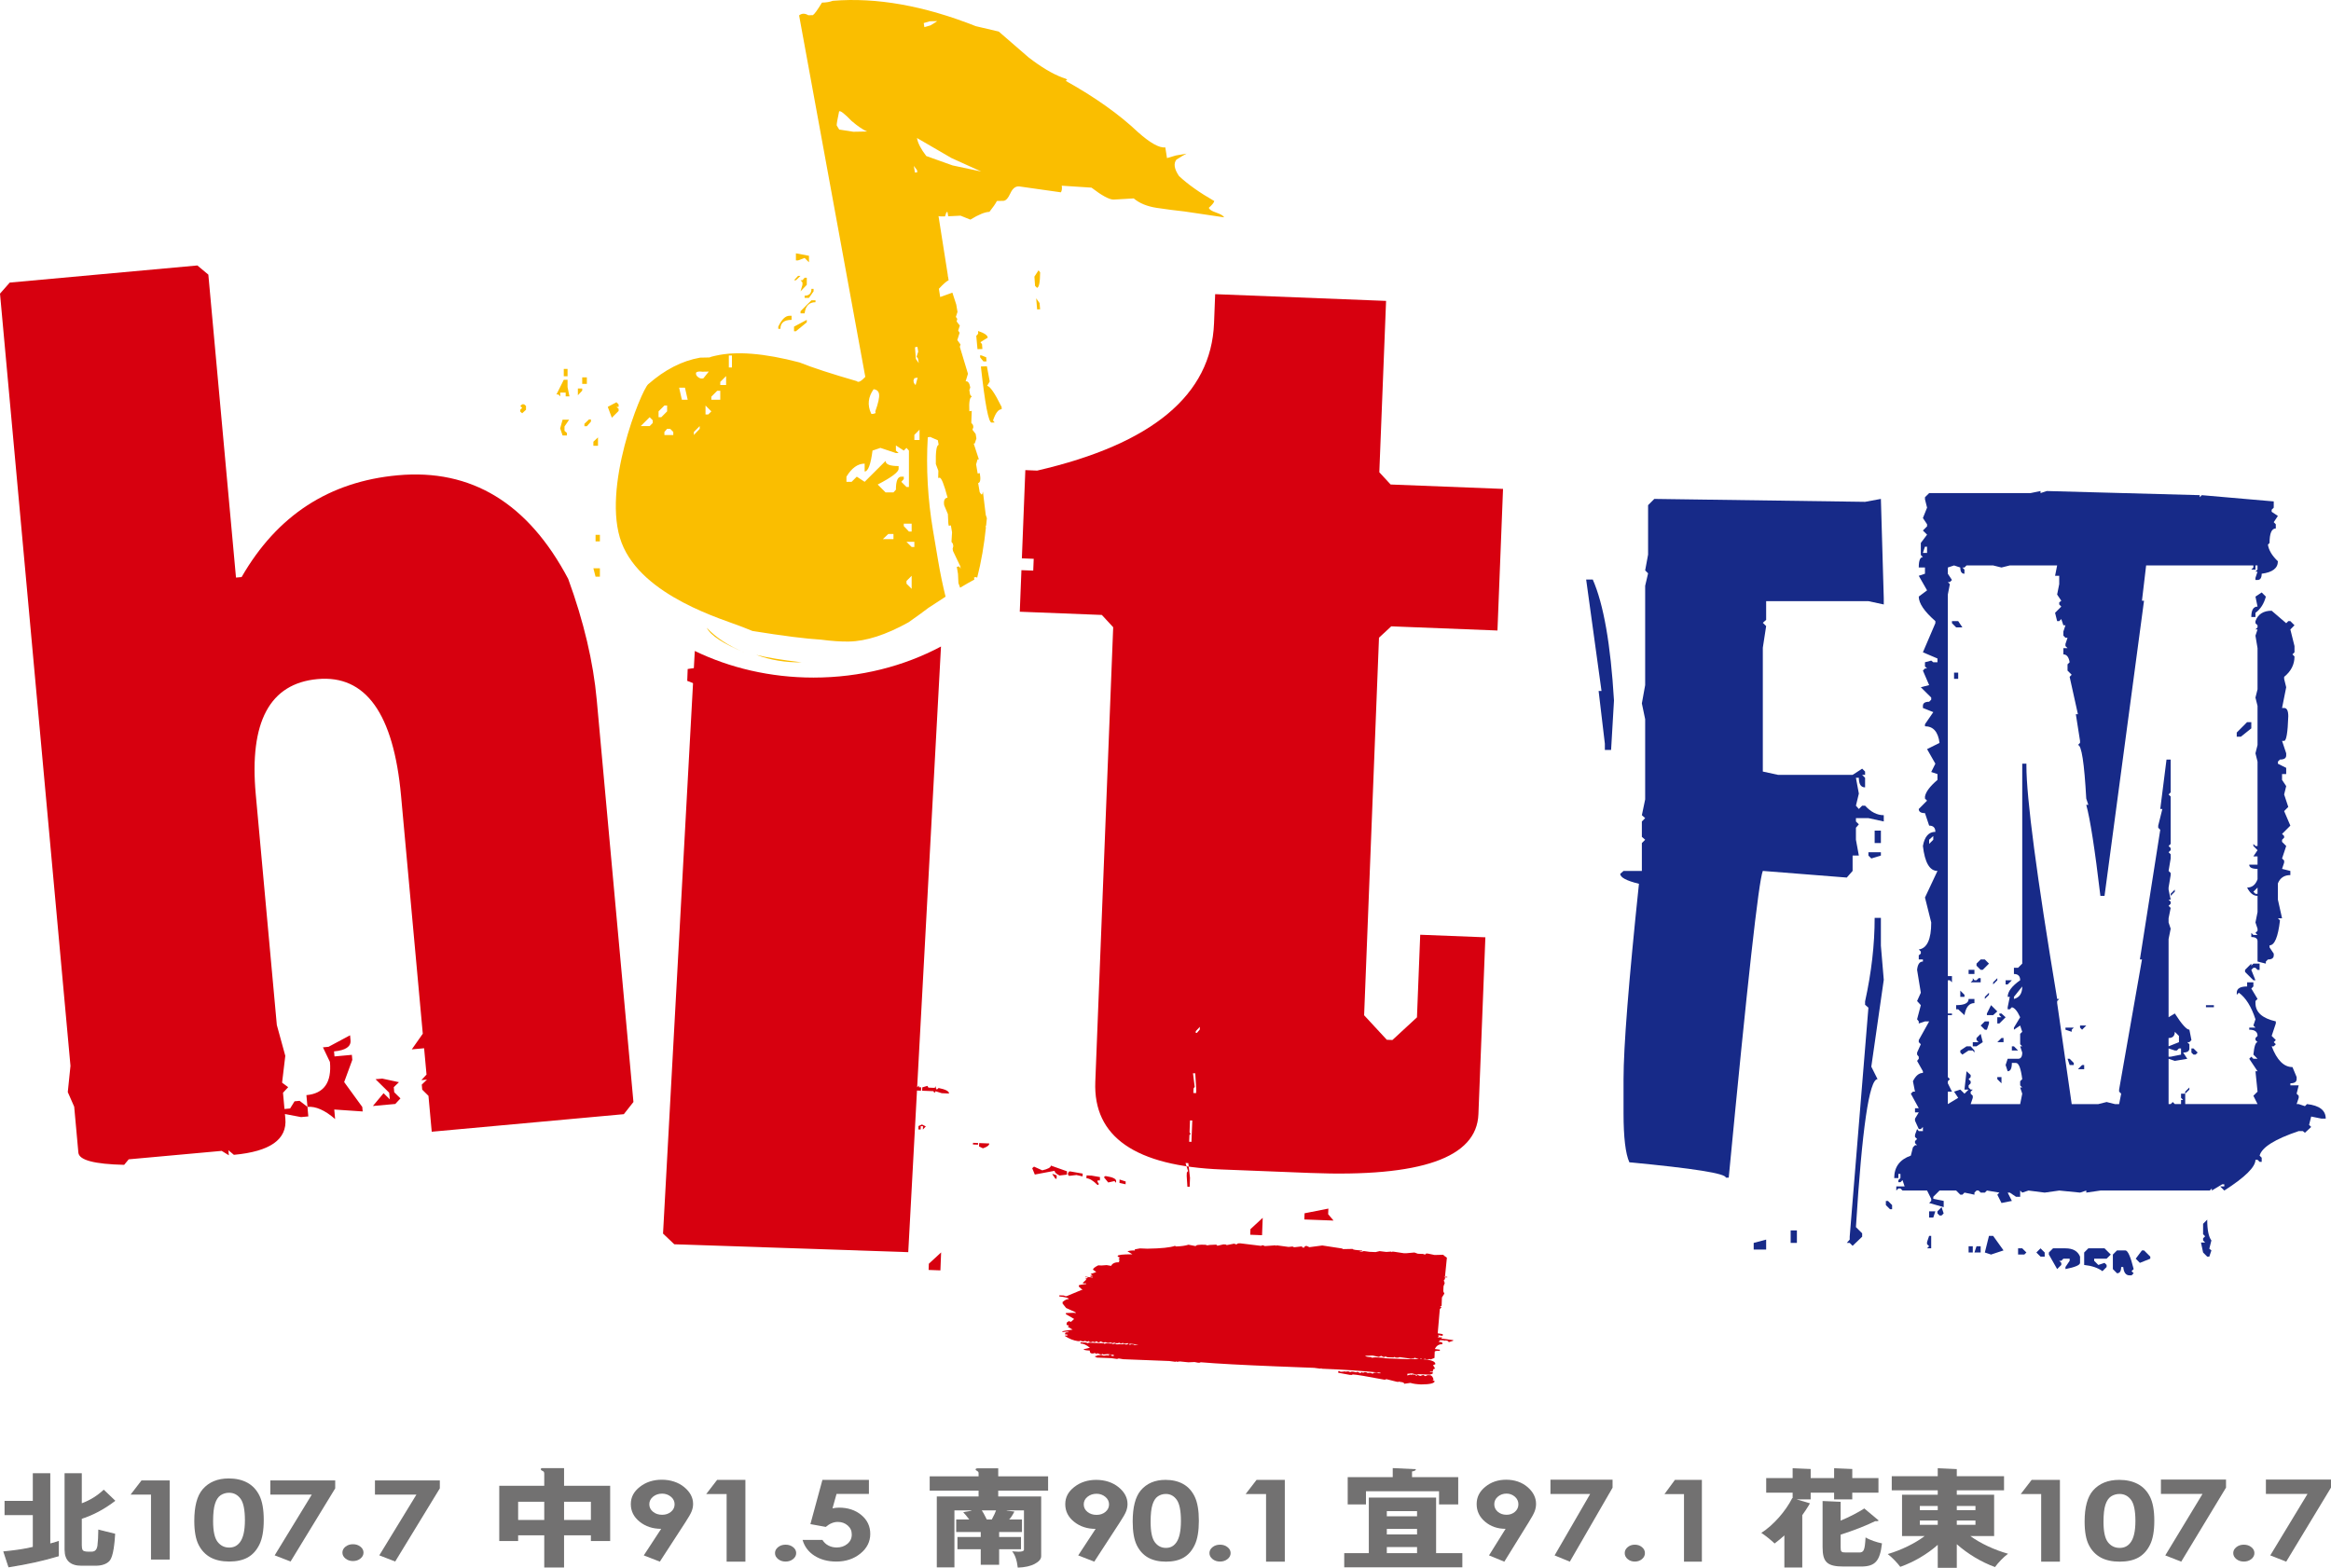 <?xml version="1.0" encoding="UTF-8"?><svg id="_圖層_1" xmlns="http://www.w3.org/2000/svg" viewBox="0 0 5102.36 3432.41"><defs><style>.cls-1{fill:#fabe00;}.cls-2{fill:#172a88;}.cls-3{fill:none;}.cls-4{fill:#d7000f;}.cls-5{fill:#727171;}</style></defs><g><g><path class="cls-2" d="M3471.96,1268.82h14.5c23.71,53.99,39.13,142.26,46.42,264.77l-6.33,108.28h-13.65v-13.6l-13.68-115.59h6.34l-33.59-243.87Zm149.16-176.54l461.4,6.39,34.6-6.39,6.3,217.47v13.61l-33.61-7.22h-223.85v40.95l-7.29,6.41,7.29,7.22-7.29,47.32v271.15l33.64,7.3h162.89l20.92-13.63,6.39,6.34v7.3h-6.39l6.39,6.38v20.94c-9.09,0-13.64-7.01-13.64-20.94h-6.39l6.39,34.58-6.39,26.42,6.39,7.26,7.25-7.26h6.39c12.77,13.98,26.32,20.85,40.9,20.85v13.72l-33.61-7.3h-27.32v7.3l6.39,6.33-6.39,7.35v26.33l6.39,34.63h-13.67v33.64l-12.76,14.53-183.78-14.53c-9.09,21.83-33.9,245.71-74.61,671.51h-6.35c0-9.08-70.46-20.3-211.17-33.59-8.45-18.82-12.74-54.68-12.74-107.39v-74.64c0-70.98,11.26-213.49,33.73-427.72-27.33-6.67-40.95-13.89-40.95-21.84l7.22-6.32h40.11v-61l7.22-7.27-7.22-6.37v-33.64l7.22-7.3-7.22-6.42,7.22-34.54v-175.61l-7.22-34.62,7.22-40.02v-217.47l6.39-27.25-6.39-6.4,6.39-34.62v-108.25l13.62-13.68Zm244.84,1621.6v21.8h-27.27v-14.53l27.27-7.27Zm53.65-20.05h13.67v27.32h-13.67v-27.32Zm183.87-684.3h13.64v60.97l6.3,74.63-27.27,190.14,13.66,27.34c-18.18,0-33.9,107.99-47.32,323.91l13.64,13.68v7.31l-20.92,20.01-6.36-6.37h-6.4l6.4-7.27v-6.37l40.96-501.42-7.29-6.33v-7.3c13.97-63.68,20.96-124.64,20.96-182.93m-13.67-143.74h27.31v7.3l-20.97,6.37-6.34-6.37v-7.3Zm13.67-47.32h13.64v27.27h-13.64v-27.27Z"/><path class="cls-2" d="M4128.01,2629.22h4.6l9.03,9.08v9.13h-4.55l-9.09-9.13v-9.08Zm338.53-1554.21v4.54l13.62-4.54,334.87,9.07v4.54l4.52-4.54,157.48,13.68v13.66l-4.57,4.52v4.57l13.64,9.05-9.07,13.68,4.5,4.59v9.13c-9.07,0-13.66,10.53-13.66,31.77l-3.59,3.65c1.78,12.15,9.09,24.3,21.81,36.42,0,15.21-11.8,24.25-35.48,27.27,0,9.13-3.03,13.66-9.09,13.66h-4.57v-4.52l4.57-13.68h-4.57l4.57-4.52v-9.11h-4.57v9.11h-9.07l4.52-4.57v-4.54h-234.71l-9.14,77.31h4.52l-86.45,646.11h-9.05c-12.15-102.46-22.49-168.98-30.96-199.31h4.57l-4.57-13.64c-4.28-78.29-10.35-117.42-18.21-117.42l4.6-4.5v-4.5l-9.17-58.28h4.56l-18.15-81.9,4.47-4.54-9.07-9.09v-13.72l4.6-4.54c-1.87-11.43-6.43-17.25-13.7-17.25v-13.64h9.1l-4.56-4.54v-4.59l4.56-13.63h-4.56l-4.53-4.54v-9.09l4.53-13.68h-4.53l-4.58-13.59-4.53,4.5h-4.57l-4.52-18.18,13.61-13.68-4.53-4.59v-4.5l4.53-3.65-9.09-13.61,4.57-22.75v-18.2h-9.08l4.52-22.75h-103.7l-18.17,4.54-18.25-4.54h-58.24l-4.53,4.54h-4.57l4.57,4.57v9.07c-6.11,0-9.11-4.55-9.11-13.64l-13.66-4.54-13.62,4.54v13.64l9.03,13.66-4.57,4.57h-4.46l4.46,4.54-4.46,22.75v835.34h9.03v13.67l-4.57-4.55h-4.46v72.77h9.03v3.66h-9.03v135.59l4.46,4.54-4.46,4.55v4.55l9.03,18.22h-9.03v27.28l22.67-13.69-9.05-13.6,13.66-4.54,9.11,9.04,9.07-9.04h-9.07l4.53-40.11,9.07,8.24v4.55l-4.53,4.54,4.53,4.55v4.55l-4.53,4.5v4.63l4.53,4.55h4.6l-4.6,4.54v4.5l4.6,4.55v4.55l-4.6,13.69h108.32l4.55-22.78-4.55-13.59h4.55l-4.55-4.63v-9.05l4.55-4.55c-3.04-23.66-7.56-35.5-13.7-35.5h-9.01c0,12.14-3.07,18.17-9.19,18.17l-4.5-13.63,4.5-13.64h22.79c6.07,0,9.11-4.55,9.11-13.63l-4.55-13.67h4.55l-4.55-4.55v-22.73l4.55-4.54-4.55-13.68-13.66,9.14v-4.55l13.66-22.72c-6.05-13.38-12.15-20.73-18.16-21.88l-4.57,4.5h-4.62v-4.5l4.62-22.77h-4.62c0-11.47,9.19-23.66,27.35-36.37,0-9.13-4.57-13.67-13.66-13.67v-13.65h9.09l9.11-9.09v-437.7h9.11v4.5c0,70.47,22.39,240.61,67.31,510.56h4.57l-4.57,4.55v4.54l31.84,221.12h58.24l18.2-4.55,18.18,4.55h9.15l4.53-22.78-4.53-4.5v-4.54l50.05-284.83h-4.56l44.58-283.93-4.48-4.5v-4.58l9.03-36.4h-4.55l13.67-108.29h9.12v71.88l-4.58,4.58,4.58,4.5v103.77l-4.58,4.51,4.58,4.58v4.55l-4.58,4.55,4.58,4.49v9.18l-4.58,27.27,4.58,4.5v4.59l-4.58,27.27v4.6l4.58,21.79h-4.58l4.58,4.62v4.46l-4.58,4.6,4.58,4.58-4.58,22.64v9.18l4.58,13.67-4.58,22.73v171.1l13.66-8.24c15.18,23.66,25.79,35.51,31.88,35.51l4.48,22.72-4.48,4.59h-4.57l4.57,4.51v9.17c0,5.99-4.57,9.05-13.68,9.05l9.12,13.63-27.31,4.59-13.66-4.59v99.2h4.58l4.5-4.55,4.57,4.55h13.63v-9.1h4.57l-4.57-4.59v-9.1h9.13v22.78h158.32l-9.12-18.23,9.12-9.05-4.57-44.64h4.57l-18.18-27.27,4.55-4.55,4.52,4.55h9.12l-9.12-9.13c1.84-18.17,4.85-27.23,9.12-27.23l-4.57-4.59v-4.5l4.57-4.63c0-9.04-6.05-13.59-18.18-13.59v-4.55h13.62l-4.55-4.59,4.55-13.68c-9.07-27.86-21.22-47.32-36.42-58.15l-4.53,4.5v-4.5c0-9.13,7.6-13.68,22.7-13.68v-9.09h13.7v9.09l-4.52,4.55,13.64,22.77-4.57,4.55v4.54c0,20.02,14.88,33.35,44.56,40.06v4.55l-9.07,27.22,9.07,9.13-4.5,4.59,4.5,4.51-4.5,4.55h-4.57c11.5,30.32,26.71,45.49,45.51,45.49l9.11,21.88v4.54c0,6.03-4.63,9.1-13.7,9.1v4.5h18.22l-4.53,18.22,4.53,4.55v4.55l-4.53,13.69h4.53l13.64,4.54,4.52-4.54c27.35,3.05,41.01,13.67,41.01,31.85h-9.11l-22.73-4.59-4.61,18.22,4.61,4.59-13.69,12.7-4.55-3.65h-9.09c-52.18,17.63-80.71,35.51-85.55,53.7l4.56,4.62v9.01h-4.56l-4.52-4.5h-4.57c0,15.71-22.75,38.23-68.24,67.32l-9.1-9.09h9.1v-4.58h-4.57l-22.75,13.67v-4.58l-4.52,4.58h-239.29l-30.96,4.51v-4.51l-13.6,4.51-45.56-4.51-31.85,4.51-35.49-4.51-13.64,4.51-4.55-4.51v13.64h-9.15l-13.58-9.13h-4.62l9.19,18.22-22.74,4.54-9.13-18.17,4.52-4.59-27.28-4.51-4.54,4.51h-9.11l-4.57-4.51h-4.53l-4.57,4.51v4.59l-21.81-4.59-4.57,4.59h-4.54l-9.11-9.1h-36.4l-13.64,13.64v4.54l22.75,4.55v13.63l-31.82-9.1,4.52-4.54v-4.55l-9.09-18.18h-53.74l-4.54-4.58h-4.55l-4.52,4.58v-9.09h18.16l-4.55-13.67-4.54,4.5h-4.55v-4.5l4.55-4.55v-9.14h-4.55v9.14h-9.09c0-24.3,12.15-40.65,36.38-49.15l4.6-18.18,4.54-4.55h4.55l-4.55-4.58v-4.5l4.55-4.55-4.55-4.55v-4.58l4.55-12.7,3.67,4.51h9.07v-9.05l-4.57,4.54h-4.5l-8.22-18.21v-4.55l8.22-13.68h-8.22v-9.08h8.22l-17.36-31.87,4.6-4.5h4.54l-4.54-22.77c6.09-12.18,13.32-18.17,21.83-18.17v-3.7l-12.74-22.68,3.67-4.59v-4.55l-3.67-4.59v-4.5l8.17-18.22-4.5-4.51v-4.59l22.75-40.9h-9.15l-13.6,4.55v-4.55l-3.67-4.64,8.17-30.91-8.17-9.05,8.17-18.18-8.17-50.09c1.24-12.1,5.46-18.22,12.74-18.22v-4.5h-9.07v-9.1l4.5-3.65v-4.64l-4.5-4.46c18.18-2.5,27.27-22.22,27.27-59.16l-13.67-54.6,27.35-58.23c-17.04,0-27.72-18.22-31.89-54.63,3.65-20.61,12.73-30.93,27.27-30.93,0-9.05-4.52-13.64-13.59-13.64l-9.15-27.36c-9.1,0-13.6-3.01-13.6-9.04l18.18-18.23-4.58-4.54v-4.55c1.82-10.23,10.93-22.43,27.35-36.36v-12.78l-13.69-4.55,9.07-18.18-18.16-31.86,27.28-13.64c-3.07-24.21-13.64-36.4-31.86-36.4v-4.5l18.22-26.47-22.75-9.13v-4.51c0-6.03,4.53-9.09,13.68-9.09l4.52-4.59v-4.55l-22.77-22.68,18.25-4.59-13.68-31.81,4.53-4.59h4.58l-4.58-4.5v-9.18l13.67-3.61,4.55,3.61h9.14v-8.2l-31.89-13.6,27.27-63.72v-4.55c-24.26-21.19-36.34-39.1-36.34-53.67l18.18-13.66-18.18-31.84,13.6-4.57v-13.64h-13.6c0-15.18,2.99-22.75,9.07-22.75l-4.57-4.59v-26.38l13.68-18.18-9.11-9.04,9.11-9.13v-4.54l-9.11-13.68,9.11-22.72-4.58-18.2v-4.59l9.15-9.07h221.97l21.88-4.54Zm-253,121.91l-4.53,13.68h9.11v-13.68h-4.58Zm9.15,1508.8h4.52v27.27h-9.09l4.57-4.59-4.57-4.5v-4.63l4.57-13.55Zm0-867.26v9.13l9.07-9.13v-8.15l-9.07,8.15Zm0,813.53h13.59l-4.52,13.68h-9.07v-13.68Zm27.23-9.13l4.59,13.68-4.59,4.54h-4.52l-4.5-4.54v-4.55l9.02-9.13Zm22.75-1283.05h13.64l9.15,13.68h-13.65l-9.14-9.13v-4.55Zm4.59,112.83h9.05v13.63h-9.05v-13.63Zm31.84,714.37h12.74v9.09c-11.55,0-18.75,8.8-21.81,26.39l-13.72-12.79h-4.5v-9.08c18.22,0,27.29-4.51,27.29-13.6m-18.18-18.22l9.11,9.09v4.55h-9.11v-13.64Zm13.64,121.92h9.07l8.21,9.13v4.54l-3.61-4.54h-9.13l-13.64,9.04-4.54-4.5v-4.54l13.64-9.13Zm4.54-167.42h12.74v9.1h-12.74v-9.1Zm0,605.12h9.13v13.68h-9.13v-13.68Zm9.13-586.94l3.61,4.59h4.57l4.53-4.59h4.57v9.14h-21.87l4.6-4.55v-4.59Zm17.27,121.96l4.55,18.22-13.64,9.06h-8.18v-9.06h12.7l-4.53-4.59v-4.5l9.09-9.13Zm-9.09,464.98h9.09v13.68h-13.66l4.57-13.68Zm9.09-627.84h9.11l9.07,9.09-13.63,13.64h-4.55l-9.09-9.09v-4.55l9.09-9.09Zm9.11,135.59h9.07v4.55l-4.54,13.64h-4.54l-9.11-9.14,9.11-9.05Zm9.07-62.78v4.5l-9.07,9.13v-4.58l9.07-9.05Zm0,532.35h9.11l22.75,31.78-27.32,9.09-13.61-4.5,9.07-36.37Zm4.54-505.11l13.69,13.67-9.12,8.2h-13.65v-3.66l9.08-18.22Zm13.69-59.14v4.59l-9.12,9.13v-4.59l9.12-9.14Zm4.52,77.36h4.61l9.05,8.24-13.67,13.64h-4.52v-13.64h9.13l-4.61-4.59v-3.66Zm4.61,53.73h4.5v9.09h-13.64l9.13-9.09Zm-9.13,85.51h9.13v13.64l-9.13-9.1v-4.54Zm18.19-212.02h13.69l-9.19,9.13h-4.5v-9.13Zm13.69,144.65h4.51l9.09,9.13h-13.6v-9.13Zm4.51-108.28v4.58c12.11-3.05,18.2-12.15,18.2-27.32l-18.2,22.73Zm9.09,550.57h9.11l9.11,9.09-4.57,4.5h-13.65v-13.6Zm49.16,0l9.08,9.09v9.09h-9.08l-9.11-9.09,9.11-9.09Zm27.32,0h27.25c16.37,0,26.96,6.03,31.91,18.18v13.63c0,4.81-10.7,9.39-31.91,13.6v-4.55l9.17-13.6v-4.62h-13.7l-4.58,4.62h-4.53l4.53,4.55v4.55l-9.09,9.05-18.13-31.82v-4.5l9.08-9.09Zm27.25-483.2h18.2l-4.56,4.55v4.55l-13.63-4.55v-4.55Zm4.56,68.22h4.6l9.03,9.1v4.54h-9.03l-4.6-13.64Zm31.83,13.64h4.55v9.13h-13.63l9.09-9.13Zm-4.48-86.45h13.6l-9.12,9.14-4.48-4.55v-4.59Zm18.17,487.79h35.44l13.7,13.6-9.15,9.05h-27.25v4.62l9.05,9.1,13.65-4.55,4.55,4.55v4.5l-9.1,9.18c-9.73-7.31-23.06-11.81-40.04-13.68v-27.27l9.14-9.09Zm62.76,4.51h18.17c5.48,0,11.54,13.68,18.25,40.91l-4.61,4.63,4.61,4.54-4.61,4.55h-4.53c-7.85,0-12.48-6.08-13.68-18.27h-4.52c0,9.18-3.06,13.72-9.08,13.72l-9.1-9.17v-31.82l9.1-9.09Zm54.6,0h4.52l13.69,13.68v4.46l-22.77,9.17-9.08-9.17,13.64-18.14Zm71.87-478.61c0,9.04-4.57,13.67-13.66,13.67v18.15l22.75-9.06v-13.72l-9.09-9.04Zm-13.66,36.44v18.13h4.58l22.71-4.59v-13.55h-4.54l-4.51,4.51h-4.58l-13.66-4.51Zm13.66-347.65v4.54l-9.07,9.09v-4.55l9.07-9.09Zm31.88,433.16v4.55l-9.12,9.04v-4.5l9.12-9.09Zm4.48-85.51h4.56l9.14,9.05-4.55,4.5h-4.59l-4.56-4.5v-9.05Zm34.6,374.79c0,22.48,3.04,37.64,9.15,45.58l-4.61,18.14,4.61,3.66-4.61,13.68h-4.54l-9.05-9.09-4.61-21.84h9.09l-4.48-4.55v-4.58l4.48-4.54-4.48-4.55v-22.73l9.05-9.17Zm-2.76-469.51h17.35v4.58h-17.35v-4.58Zm90.07-619.65h9.18v13.64l-22.79,18.26h-9.09v-9.13l22.7-22.77Zm9.18,528.7v4.55l4.52-4.55h13.64v13.64h-4.52l-4.57-4.55h-4.55l-4.52,4.55,9.07,22.77h-4.55l-18.2-18.22v-4.55l13.68-13.64Zm44.56-772.62l31.84,27.32,4.55-4.55h4.53l9.07,9.09-9.07,9.14,9.07,36.4v13.63l-4.48,4.55,4.48,4.55c0,17.63-7.54,32.45-22.66,44.6v4.54l4.5,18.23-9.07,45.41h4.57c6.04,0,9.05,6.16,9.05,18.22-1.19,35.81-4.25,53.78-9.05,53.78h-4.57l9.07,27.23v4.59c0,6.07-4.5,9.09-13.62,9.09l-4.59,4.55v4.54l18.2,9.13v13.59h-9.07v12.78l9.07,13.59-4.5,18.27,9.05,27.24-9.05,9.17,13.59,31.82-18.15,18.17,4.57,4.6v3.61l-4.57,4.54v4.6l9.07,9.05-9.07,27.35,4.57,4.47v4.59l-4.57,13.68,18.15,4.54v9.09c-13.35,0-22.4,6.03-27.28,18.18v35.48l9.13,40.9h-9.13l4.59,4.63c-4.25,36.4-11.85,54.58-22.81,54.58v4.55l9.16,13.68v3.65c0,6.03-4.25,9.1-12.74,9.1l-4.55,4.5v4.59l-18.2-4.59v-44.56c0-6.08-4.57-9.09-13.64-9.09v-9.13l4.52,4.62h9.12l-4.57-4.62,4.57-4.51v-4.54l-4.57-13.67,4.57-22.78v-35.47c-9.12,0-16.7-6.03-22.82-18.23,10.97,0,18.55-6.11,22.82-18.17v-22.72c-12.15,0-18.18-3.06-18.18-9.18h18.18v-18.14h-9.12l9.12-13.64-9.12-9.13v-4.51l4.55,4.51h4.57v-184.7l-4.57-18.23,4.57-18.22v-85.51l-4.57-18.23,4.57-18.18v-90.06l-4.57-27.31,4.57-13.64h-4.57l4.57-4.54v-4.59l-4.57-4.54v-4.55c5.49-15.12,17.31-22.77,35.49-22.77m-21.84-40.01l9.12,9.11c-4.27,15.78-11.85,27.59-22.77,35.49v9.13h-9.07c0-15.2,4.52-22.81,13.64-22.81l-4.57-21.82,13.65-9.11Zm-18.2,655.2l4.55,4.55h4.57v-13.68l-9.12,9.13Z"/></g><path class="cls-1" d="M1143.04,885.16l-4.15,3.57,4.15,4.16-4.15,4.17v4.2l4.15,3.5,8.34-7.71v-8.33l-4.14-3.57h-4.21Zm83.09,52.72l5.31,15.46h9.54v-5.35l-5.33-4.76v-9.51l10.09-14.87h-14.29l-5.31,19.03Zm501.81-246.51h4.76v8.92c-16.27,0-24.38,6.54-24.38,19.6h-4.75v-4.76c7.52-15.82,15.63-23.77,24.38-23.77m19.03-87.42h5.33l-10.11,9.56h-4.14l8.92-9.56Zm19.03,96.34v5.35l-23.81,19.6h-4.14v-10.11l27.95-14.85Zm4.75-140.31v14.27l-9.51-9.51-14.28,5.35h-4.78v-15.46l28.56,5.36Zm-14.27,53.52l4.76-5.37h4.76v15.46l-13.7,14.26,4.18-14.26v-5.33l-4.18-4.76h4.18Zm28.54,43.96v4.19c-13.91,0-21.83,8.11-23.79,24.36h-8.94v-4.76l23.81-23.79h8.92Zm-4.16-24.98v5.36l-10.11,14.27h-9.51v-4.74c9.87,0,14.87-4.99,14.87-14.89h4.76Zm-562.86,231.13h4.16l4.13,4.21v-8.37h11.94v8.37h8.3l-4.19-20.27v-16.01h-8.3l-16.04,32.07Zm112.36,27.14l8.88,23.81,14.86-14.84v-4.8l-4.75-4.16h4.75v-5.33l-4.75-4.78-18.99,10.11Zm-96.32-66.99h8.3v-16.06h-8.3v16.06Zm40.37,26.8v4.72l-9.49,10.11v-14.83h9.49Zm0-10.13h10.16v-14.29h-10.16v14.29Zm4.83,87.4v5.35h5.33l8.94-10.11v-4.78h-4.23l-10.04,9.54Zm19.6,39.23v8.9h10.11v-18.39l-10.11,9.5Zm4.78,295.51h9.49v-18.46h-14.27l4.78,18.46Zm0-77.31h9.49v-14.26h-9.49v14.26Zm243.43,189.05c19.52,21.33,47.29,39.53,83.22,54.59-47.47-19.75-75.19-37.85-83.22-54.59m108.22,59.39c22.41,5.65,55.44,11.15,99.3,16.33-34.82,.62-67.97-4.78-99.3-16.33M2679.64,475.83l-86.63-12.83c-19.2-2.08-39.47-4.68-60.74-7.86-21.39-3.23-38.22-10.19-50.63-20.75-2.65,.04-17.31,.91-43.96,2.57-9.37,.17-25.51-8.54-48.47-26.15l-65.14-4.26c.97,6.03,.32,10.87-1.79,14.52l-90.71-12.85c-8.24-1-14.87,3.93-19.88,14.89-5.01,10.91-10.13,16.54-15.44,16.61l-14.08,.29c-3.12,6.12-8.56,13.97-16.4,23.83-9.43,.19-23.32,5.71-41.71,16.99l-21.54-8.64c-10.79,.66-19.75,1.11-26.96,1.34l-1.53-9.35-2.36,.38-3.08,9.17c-8.69,.21-13.51,0-14.25-.68l20.35,129.18v1.68c.23,1.34,.51,2.27,.81,3.46l.94,6.33c-3.82,1.32-10.92,7.46-21.29,18.52l2.85,18.1,26.7-9.6c3.04,8.71,5.61,17.4,8.48,26.08l2.72,16.14-3.59,10.88,3.12,4.29-1.42,5.65,6.97,9.09-3.59,10.87,3.19,4.88-5.1,15.97,7.05,9.62-1.55,5.08,17.82,59.09-5.08,16.52c5.08-.85,8.45,3.63,10.13,13.38l-2.06,5.78,1.68,9.96,3.84,4.78c-4.69,.81-6.52,11.36-5.49,31.64l5.26-.85-1.02,26.08,3.78,4.79,.81,4.68-2.04,5.8,6.99,9.07,1.68,9.92-3.59,10.88-2.31,.45,11.22,34.28-2.93,.47-3.04,10.75,3.38,19.92,4.67-.78c2.34,13.74,1.12,20.94-3.57,21.73l3.35,19.94,3.28,4.87,2.33-.39,1.44-5.69,6.2,50.8,2.46,7.44c-.42,5.27-1.06,10.36-1.61,15.63l-1.31,2.98,.89,1.19c-3.91,38.25-10.15,75.17-19.2,110.51l-2.27-1.51-4.67,.78,.81,4.69c-9.62,5.21-20.07,11.19-31.2,17.86l-3.7-10.15-.98-20.33-2.59-15.25,5.25-.89,3.27,4.86-.9-5.31-15.95-33.43-.77-4.74,1.45-5.65-.89-5.27-3.1-4.29,1.27-20.73-2.57-15.25-4.67,.81-.92-5.25-1-20.37-8.05-19.16c-1.72-10.15,.74-15.76,7.35-16.9-7.82-29.63-13.7-44.14-17.53-43.44l-2.99,.49,.4-15.76-5.54-14.72c-.58-27.23,1.48-41.27,6.16-42.08l-1.7-9.94-16.88-7.4-5.25,.9c-3.89,67.78,0,135.85,11.56,204.24l11.09,65.65c4.67,27.8,10.19,54.1,16.31,79.01-11.89,7.6-24.25,15.63-37.55,24.51-9.62,7.44-24.04,17.91-43.42,31.52-49.44,27.53-92.94,41.48-130.39,42.18-17.46,.34-37.87-1.06-61.19-4.14-32.54-1.85-82.58-8.16-150.14-19.01l-21.54-8.62c-40.55-16.31-219.98-66.54-264.9-184.49-44.9-117.9,42.86-333.44,58.16-347.03,36.59-32.12,74.57-51.45,113.78-58.28l20.16-.38c2.49-1.21,6.99-2.46,13.49-3.8,45.41-10.47,106.66-5.6,183.76,14.67,28.68,11.51,70.54,25.13,125.47,40.99,3.2,3.7,9.39,.51,18.62-9.35L1749.17,33.75c5.91-4.8,12.66-4.93,20.11-.39l10.01-.17c3.7-2.42,10.28-11.59,19.92-27.46,9.31-.17,17.16-1.51,23.56-3.97,95.56-7.88,199.93,10.7,313.22,55.56,13.93,3.4,30.65,7.31,50.15,11.74,21.82,18.93,43.62,37.74,65.46,56.69,27.51,21.18,51.93,35.79,73.38,43.86,11.3,3.29,13.68,5.8,7.22,7.11,64.83,36.07,117.8,73.77,158.85,112.7,26.6,23.66,46.43,34.79,59.72,33.34l3.67,23.37,19.22-5.69,23.55-4.1c-4.96,2.53-12.38,6.82-22.1,13.11-6.74,8.54-4.83,20.55,5.67,35.98,18.88,17.8,44.65,36.05,77.16,54.72-.8,3.53-4.71,8.49-11.85,14.7,.55,3.57,5.84,7.09,15.84,10.49,9.84,3.38,15.87,6.99,17.71,10.5m-1250.85,444.25l-6.75-6.71-19.54,19.48h19.54l6.75-6.73v-6.03Zm18.77-6.71l12.72-12.78v-12.75h-5.96l-12.79,12.75v12.78h6.03Zm26.21,32.27l-6.75-6.78h-6.73l-5.96,6.78v6.73h19.45v-6.73Zm31.52-70.54l-5.97-26.29h-12.77l5.99,26.29h12.75Zm26.29,57.75l-12.74,12.79v6.73l12.74-13.5v-6.01Zm8.07-104.6l11.81-14.74-14.06,.26c-6.88-1.02-11.54-.34-13.81,2.04-.79,3.74,.72,7.05,4.55,9.92,3.82,2.89,7.66,3.76,11.51,2.53m17.46,72.34l-12.79-12.75v19.52h6.01l6.77-6.78Zm19.5-45.05h-6.73l-12.76,12.81v6.75h19.5v-19.56Zm12.77-32.24l-12.77,12.76v6.76h12.77v-19.52Zm12.77-45.05h-6.78v26.29h6.78v-26.29ZM2021.97,50.44l1.41,9,13.47-3.9c6.18-3.72,11.08-6.76,14.7-9.3l-16.1,.3-13.47,3.91Zm-15.67,730.3l3.61-10.87-1.78-10.54-5.31,.89,1.91,25.6,6.41,9.15-1.72-9.94-3.12-4.29Zm1.72-403.72l-.78-4.67-6.97-9.13,2.51,14.7,5.24-.89Zm-8.54,456.1l.89,5.29,3.78,4.76,4.5-16.42-7.07,1.19-2.11,5.18Zm-92.94,71.49c.4,2.34,3.67,2.3,10.04-.17l-.64-3.78c6.59-18.18,9.34-30.84,8.2-37.98-.94-6.09-4.84-9.54-11.76-10.68-12.15,17.1-14.04,34.58-5.84,52.61m-8.5-616.72c-8.56-3.52-19.86-11-33.83-22.94-16.02-16.57-25.19-23.57-27.48-21.05-3.86,18.12-5.6,28.34-5.22,30.74l5.43,8.96,30.97,4.85,30.14-.56Zm57.67,881.11h-11.3l-11.89,11.32h23.2v-11.32Zm22.6-125.44v5.35l-5.4,5.95,11.3,11.3h5.35v-79.69l-5.35-5.9-5.91,5.9-17.25-11.28v11.28l5.93,5.37h-5.93l-33.91-11.28-17.28,5.9c-3.9,30.56-9.68,45.79-17.22,45.79v-17.22c-15.06,0-28.36,9.54-39.85,28.53v11.3h11.32l11.3-11.3,17.23,11.3,45.82-45.75c0,7.52,9.5,11.26,28.52,11.26v5.95c0,7.15-15.27,18.65-45.77,34.49l17.25,17.24h17.25l5.35-5.9c0-19.05,3.9-28.59,11.85-28.59h5.4Zm0,108.24l11.26,11.87h5.95v-17.23h-17.21v5.36Zm17.21,108.81l-11.3,11.3v5.93l11.3,11.32v-28.54Zm5.94-74.36h-17.24l11.3,11.3h5.94v-11.3Zm11.3-245.53l-11.3,11.3v11.26h11.3v-22.56Zm134.96-565.25l-65.08-29.5-75.45-43.84c1.68,10.77,8.5,24,20.37,39.46l57.62,20.56,62.54,13.32Zm-6.59,355.13l-4.16,4.76,2.68,29.03,10.74-.25-.85-10.68-3.52-4.31,16.08-9.94c-.32-5.14-7.39-10.02-21.13-14.57l.17,5.97Zm29.53,194.62l6.54-.3-3.55-4.33c5.42-16.31,11.72-24.56,18.9-24.68l-.02-4.82c-15.38-31.16-26.09-46.49-31.94-46.11l5.86-9.82-6.24-33.34-13.13,.55c9,82.37,16.84,123.32,23.58,122.85m-24.98-142.47l7.16,8.64,6.54-.24-.62-8.92-10.11-4.04-3.61-.13,.64,4.67Zm124.5-105.31l6.56-.28-1.21-13.64-7.41-10.43,2.06,24.34Zm-5.94-71.83l1.44,20.22,4.21,4.25c4.37-.17,6.67-11.51,6.9-33.9l-3.59-4.33-8.96,13.77Z"/><g><path class="cls-4" d="M21.32,618.65l410.69-37.47,24.03,20.05,60.53,663.25,12.3-1.1c77.52-134.81,191.48-209.11,341.83-222.83,161-14.7,285.37,60.92,373.05,226.82,34.04,93.29,54.88,181.62,62.49,264.98l80.31,880.26-21,26.68-420.51,38.4-7.16-78.54-13.66-13.55-.98-11.04,11.39-10.97-12.32,1.15,11.32-12.15-5.29-57.64-26.97,2.46,24.08-34.28-47.58-521.1c-16.39-179.77-77.31-264.95-182.79-255.3-104.62,9.56-149.7,93.63-135.25,252.2l46.14,505.12,18.54,67.5-7.03,58.75,13.33,9.89-11.34,12.2,3.25,35.55,12.34-1.14,9.68-15.68,11.05-1.06,17.24,13.25,1.87,20.86-15.89,1.49-35.3-6.71,.91,9.85c4.2,45.75-33.33,72.23-112.61,79.48l-12.04-10.02,.97,11.04-15.67-9.64-203.49,18.47-10.04,12.07c-65.27-1.49-98.64-10.33-100.17-26.68l-9.15-100.59-14.04-32.04,5.9-57.39L0,642.86l21.32-24.21Zm744.96,1647.88l.98,11.09c1.25,13.81-10.79,21.88-36.08,24.22l1.02,11.04,37.98-3.49,1,11.05-17.82,48.55,39.63,54.5,.87,9.86-62.19-4.25,1.87,20.85c-22.34-19.37-42.48-28.28-60.49-26.63l-2.36-25.69c38.47-3.53,55.58-27.74,51.49-72.73l-15.3-31.94,12.26-1.19,47.15-25.23Zm55.73,96.22l14.74-1.35,36.53,7.86-11.34,10.92,.98,11.04,13.63,13.55-11.3,12.15-49.02,4.46,23.41-28.03,13.63,13.5-1.38-14.6-29.88-29.49Z"/><path class="cls-4" d="M2059.74,1415.39l-71.66,1325.98-512.13-17.24-24.62-23.41,69.5-1275.57c76.44,37,165.18,58.28,259.91,58.28,102.72,0,198.38-25.02,279.01-68.03"/><path class="cls-4" d="M1569.78,1454.94l13.51,.53-.51,12.3-40.86,37.83-37.62-15,.98-25.91,64.5-9.74Zm6.67,893.44l-.09,3.74c11.49,.47,18.72,3.18,21.84,8.19l2.59-3.52,.13-3.69,13.3,7.86,2.57-3.52,33.24,1.31,2.29,3.69,2.66-3.48,4.91,.17,3.52,3.78,2.68-3.57,2.42,.13,2.25,3.74,11.26-3.23,.13-3.69-8.49-4.08-2.55,3.61-24.3-8.28-2.61,3.52-13.53-.51-2.31-3.79-2.63,3.57-35.71-1.4-2.29-3.69-11.26,3.14Zm50.8,88.28l-.13,3.74,2.42,.08,8.75-3.39,.12-3.65-2.46-.13-8.71,3.36Zm9.77,32.41l2.51,.12,8.45,4-6.33,5.9-4.78-6.37,.15-3.65Zm47.58-112.66l-.13,3.67,31.84,4.92,3.78-3.49,2.49,.12,7.09,7.61,3.84-3.61,2.44,.12,2.34,3.82,2.64-3.61,2.42,.08,3.52,3.86,2.51,.13,11.17-3.32-.13,3.69,2.63-3.57,2.38,.09,2.38,3.82,2.59-3.65c10.6,2.13,15.84,4.75,15.74,8.06l3.84-3.56,2.46,.09,2.3,3.82,2.46,.09,8.75-3.36-.08,3.69,2.5-3.61,2.49,.13,2.27,3.73,3.76,.17,2.61-3.56,2.42,.04,8.51,4.08,2.57-3.61,13.42,4.2,7.31,.35,3.85-3.57,2.48,.08,4.63,7.56,2.59-3.57,.18-3.74,15.69,7.98,3.84-3.48,.3-7.43-10.96-4.08-2.59,3.53-6.14-.22-2.36-3.73-2.59,3.56-24.64-.98-13.34-4.16-2.59,3.48-2.29-3.69,.1-3.7-2.57,3.61-6.2-.26-2.3-3.82-2.59,3.61-2.42-.08-3.57-3.82-2.68,3.57-2.4-.08-8.34-7.77-2.59,3.61-.17,3.69-2.29-3.78-2.42-.05-2.63,3.57-2.45-.09-3.55-3.83,.11-3.74-2.61,3.61-31.97-1.22-2.31-3.91-3.84,3.65-4.95-.17-2.32-3.91-2.61,3.7-35.64-1.41Zm5.52,79.01l-2.59,3.67-.28,7.35,2.44,.12,5.16-7.26,.19-3.66-4.93-.22Zm47.98,1.92l-5.37,10.87,2.46,.05,8.71-3.27-.11,3.69,7.54-3.39,.27-7.4-7.71,7.09-5.8-7.65Zm19.57,4.46l-.21,3.69,4.67,6.33,5.21-5.96-7.27-3.99-2.4-.08Zm15.83,4.29l-.23,6.16,2.55-2.38,2.48,.17,8.52,2.76,.13-2.42,2.34,2.46,2.46,.13,5.14-5.95-7.22-3.96-2.61,3.57-3.74-.17-2.29-3.74-7.52,3.36Zm46.51,37.6l2.4,2.55,3.72,.17,7.42-2.17,2.36,2.55,3.84-2.29-.09,2.42-6.48,7.13-2.44-.13-18.29-4.42c.17-4.08,2.72-5.98,7.56-5.82m72.28-111.81l-.3,7.48,8.54,.37,.3-7.47-8.54-.39Zm10.99,.47l-.15,3.74,18.35,4.42,6.16,.25,2.59-3.62,2.33,3.79,2.47,.12,5.16-7.25-7.18-3.91-29.73,2.46Zm20.05,117.88l2.33,3.74,2.4,.13,2.63-3.57,2.42,.04,8.5,4.04,2.53-3.57,2.36,3.78-.22,3.7,2.68-3.62,3.7,.13,2.29,3.83,2.46,.04,8.75-3.27-.13,3.66,2.63-3.62,4.89,.18,2.31,3.78,3.85-3.49,15.86,4.25-.27,7.44-43.08-1.71-16.91-8.06-9.98,3.4-2.31-3.87-6.48,7.18-2.29-3.82,.16-3.7,8.9-7.01Zm6.39-37.97l-.19,6.15,2.32,3.83,4.88,.17,.11-3.69-4.63-6.33-2.49-.13Zm16.48-74.47l-2.31-3.86-.32,7.43,4.91,.26-.13,3.61,2.57-3.57,6.2,.25,2.32,3.73,2.59-3.52,2.44,.12,2.34,3.66,3.87-3.44,4.89,.17,2.33,3.74,2.59-3.53,6.16,.22,2.34,3.78,2.59-3.52,13.34,4.11,11.09,.47,.31-7.35-4.9-.21,.13-3.7-3.82,3.53-7.42-.26-10.91-4.2-8.77,3.44,.17-3.74-2.61,3.66-4.95-.21-2.25-3.83-3.74-.17-2.59,3.61-2.29-3.82,.08-3.61-16.23,6.75Zm-5.44,74.93l-.08,3.66,2.04,9.94,5.18-7.18-4.67-6.33-2.47-.09Zm20.69,6.97l-.34,7.38,6.2,.22,.27-7.35,4.95,.17-.34,7.39,11.09,.42,5.25-7.18-7.33-2.77-3.76,2.34-2.49-.13-2.38-2.5-2.43-.13-8.7,2.12Zm49.06,5.56l-.27,7.48,4.95,.17,.29-7.44,4.89,.22-.32,7.39,6.5-7.09-8.45-4.03-7.59,3.31Zm8.28-84.62l-.32,7.35,24.66,.98,2.27,3.79,2.61-3.61,13.34,4.25,15.97,.68c.21-4.97-7.41-8.96-22.85-12.06l-3.87,3.61-2.29-3.82,.13-3.73-2.6,3.69-13.55-.56-2.29-3.82-11.22,3.27Zm41.22,361.38l-1.55,39.29-25.83-.98,.51-13.55,26.87-24.76Zm69.84-239.97l-.15,3.66,11.05,.41,.17-3.65-11.07-.42Zm13.51,.51l-.36,7.4,8.54,4.08c9.11-2.98,13.81-6.47,13.93-10.58l-22.11-.89Zm516.53-1858.52l-2.49,63.95c-6.22,156.67-135.15,264.1-387.16,322.33l-25.89-1.06-7.58,193.16,25.91,1.02-1.04,25.85-25.85-.98-3.61,90.99,179.63,7.05,24.86,26.89-39.17,995.24c-4.76,120.48,87.59,184.5,276.99,191.93l194.32,7.65c241.2,9.47,363.59-33.26,367.3-128.46l15.23-387.5-142.63-5.6-7.11,180.83-53.73,49.62-12.3-.52-49.64-53.65,32.55-826.65,26.83-24.85,232.49,9.13,12.19-310.03-246.05-9.62-24.75-26.78,14.79-375.18-374.08-14.76Zm-359.61,1907.83l35.3,12.49-.25,7.35-16.19,1.87c-7.2-3.53-10.81-7.01-10.64-10.28l-43.41,8.16-5.65-13.84,3.86-3.49,18.18,8.11c12.41-2.8,18.63-6.29,18.8-10.36m2.95,18.56l2.55,.13,7.26,2.77-.28,7.35-2.53-.08-7.01-10.16Zm591.4,156.37l42.87,6.54,2.41,1.37,20.97-.42c-.07,1.65,6.82,2.76,20.79,3.35l-.04,1.2-4.91-.17-.04,1.18,4.91,.21,3.8-1.11,12.21,1.7,13.47,.56,8.71-2.08,14.74,1.78,11.17-.8-.04,1.27,2.5-1.19,2.44,.13,22.03,3.35,4.91,.12,18.54-1.65,7.31,2.68,6.15,.3,2.5,.09,2.44,.04,4.84,1.45,2.57-2.38,3.69,.22,14.65,3.06,19.72-.51-.05,1.23,7.21,5.23-4.06,40.48-2.49,1.11,7.41,.24-.07,1.32-4.96-.17-.13,3.65-2.61,3.62,2.29,3.82-2.46-.12,2.46,1.27-2.77,7.27-.47,11.08,2.3,5.06-5.31,8.46-.72,18.43-3.68,1.07,3.57,1.4-3.82,4.75-4.57,52.81,11.04,1.7-.17,3.66-2.48-.1-8.55-1.57,2.47,1.28-.04,1.31-2.61,2.34,11.11,.38-2.51,1.11-.06,1.28,25.72,3.48-.02,1.28-9.98,3.31c.15-2.5-2.74-3.78-8.46-4.03l-.04,1.23-2.42-1.32-7.48-.34-3.73,3.61c5.73,.21,8.52,1.06,8.49,2.71l-.13,2.51c-7.42-.25-12.89,3.14-16.44,10.49l10.99,1.53-.1,2.51c-7.33-.34-11.11,.38-11.17,2.04l-.51,13.5-8.73,3.36-2.44-1.28-2.51,1.11-4.88-.17-2.4-1.36-2.51,1.15-3.74-.17-2.38-1.32-2.52,1.11-2.43-.09-8.54-2.76-4.97,2.26,.03-1.23-2.49,1.1-25.79-3.49-3.73,1.15-4.92-.21-2.42-1.35-2.48,1.14-13.55-.51-2.38-1.32-2.53-.09-2.46,1.11-6.06-2.72-5.04,2.29-13.45-3-16.03,.59c-.06,1.65,4.47,2.63,13.42,2.97l-.03,1.28,8.64-.9c14.02,.55,20.92,1.19,20.92,2.09l2.49,.07,4.85,.17,2.5,.17,2.46,.05,13.5,.5,2.45,.13,3.72,.12,4.92,.21,2.49,.12,2.44,.05,2.44,.12,2.53,.09,29.49-.13c22.97,.94,34.33,4.63,34.08,11.18l-5.08,2.29,4.65,7.61c-3.29-.17-5.01,1.82-5.18,5.95l-6.1-.22-.05,1.15,6.1,.26-.15,3.74-6.16,2.2-25.87-.98-2.46,1.15-11.01-2.92-9.92,.84-.17,3.7,7.55-2.16-.05,1.15,2.51-1.07,8.58,.43-.09,2.38,2.48,.08,.12-2.42,7.22,2.73,6.29-2.21,4.8,2.63,5.01-2.21,4.95,.17c4.04,.17,6.76,3.57,8.18,10.15l-2.55,1.15,4.92,1.44c-.19,4.94-10.13,7.31-29.86,7.4-9.83-.42-17.58-1.48-23.23-3.36l-13.66,1.91c.08-2.41-3.19-3.78-9.7-4.03v-1.24s-2.48,1.15-2.48,1.15l-3.69-.18-23.15-5.81-2.48,1.1-2.53-.05c-38.28-7.26-61.15-11.09-68.49-11.34l-2.57,1.1-3.69-.12-25.65-4.72,.15-3.71,2.41,.05,2.47,1.44,2.43,.05,8.69-.93-.06,1.27,2.51-1.14,4.93,.21,2.38,1.36,3.76-1.15,2.42,.09,7.33,1.56,2.55-1.18,6.08,2.72,2.48-1.07,.04-1.27,2.39,1.36,2.46,.08,2.55-1.22,2.43,.17,3.67,1.39-.04,1.11,2.46-1.01,4.92,.17,2.46,1.28,2.44,.12c.05-1.62,2.95-2.34,8.7-2.13l2.42,1.36,4.95,.21,.04-1.28c-40.1-4.03-83.11-7.01-129.07-8.74l.06-1.24-2.5,1.15-13.48-1.79-47.95-1.86-2.45-.1-7.45-.33-3.59-.12-2.52-.09-2.43-.13-16.03-.59c-74.62-2.98-129.97-5.95-166-9.01l-2.51,1.02-3.62-.08-7.35-1.45-13.61,.6-18.37-1.87-7.4,.89,.05-1.24-2.58,1.15-13.46-1.74-100.84-3.95-9.76-1.66-3.74,1.11-12.3-1.74-31.94-1.28-4.78-2.63,7.41-2.17,.06-1.18,2.39,1.28,2.48-1.11,2.54,.08,3.57,1.36,2.47,.13,7.47-.93,2.38,1.27,.11-2.41,6.12,.25-.06,2.42,4.91,.21,.07-2.42-13.42-1.83-9.94,.89,.09-1.28-3.7,1.11-2.55-.05-7.22-2.8-.14,2.46-4.78-2.68-3.76,1.11-2.42-.13c-3.31-.12-4.86-2.21-4.72-6.33-9.07-.35-13.46-1.32-13.42-2.98l13.68-3.14c-7.18-6.03-14.06-9.17-20.6-9.43l.13-2.43,12.32,.43,3.61,1.4,2.48-1.15,32.01,1.27,2.38,1.32,2.53-1.1,13.51,.51,2.44,1.32,2.5-1.15,2.46,.12,2.43,1.32,2.42,.09,8.69-.84-.02,1.18,2.51-1.1,4.86,.17,2.4,1.27,3.8-1.02,2.4,.09,2.42,1.31,2.53-1.14,4.93,.25,2.38,1.28,8.72-.9-18.43-2-2.55,1.19-2.36-1.36,.02-1.19-3.72,1.06-4.95-.21-2.36-1.28-2.53,1.11-2.42-.13-2.46-1.22-3.74,1.01-4.93-.2-2.42-1.28-2.5,1.06-2.51-.08-3.57-1.28-2.53,1.01-4.89-.17-2.49-1.27-2.42-.09-2.5,1.06-6.07-2.72-4.97,2.3-4.85-2.64-2.5,1.15-.02,1.14-3.72-1.24-2.42-.17-2.55,1.11-2.4-.08-2.44-1.28,.04-1.27-2.47,1.18-3.7-.21-2.4-1.31-2.53,1.15-4.89-.17-2.48-1.36-2.51,1.15-3.67-.13c-9.03-1.23-18.33-4.84-27.91-11l.04-1.22,4.95,.24,.07-2.41-4.93-.22,.12-2.5c.05-1.7,2.55-2.38,7.48-2.22l.02-1.18-4.9-.22-8.67,.94v-1.28c.06-.81,7.52-2.17,22.43-4.03l-10.87-6.54,2.55-1.25v-1.15l-4.87-1.52,.24-4.89,5.01-3.49,2.38,1.36,2.46,.08,6.46-5.95-18.05-10.49,.04-2.52,18.52-.55,2.42,1.36,.11-2.47-20.58-9.38-8.2-10.25,2.42,.14-2.4-1.32,.07-1.24c5.1-4.76,9.73-7.01,13.8-6.84,.09-2.5-6.82-4.37-20.64-5.77l.04-2.42,9.82,.39,3.65,1.32,2.46,.12,32.56-13.55,2.47,.13-8.31-7.68,.11-2.46c0-.81,5.37-1.88,16.12-3.1l.04-1.19-7.39-.22,.04-1.27,7.69-7.13-2.42-1.37,5.05-2.24,.02-1.19-4.95-.21,.04-1.23,13.55,1.74,2.42,.13,.05-1.24-4.89-.21,.04-2.46,4.97,.21-4.8-3.91,12.49-4.37-7.18-5.27c.13-2.42,3.88-5.56,11.51-9.38l7.35,.29,11.11-.81,9.83,1.66c2.63-5.69,8.88-8.29,18.74-7.91l-2.36-1.31,2.53-3.65-2.38-1.28,.07-1.23,2.57-2.37-4.89-2.68,.09-1.23c.04-2.46,10.83-3.69,32.15-3.66l-10.85-6.54c4.19-1.53,10.35-2.17,18.56-1.78l-2.44-.13,.08-2.43,11.17-2.04,15.99,.63c30.38-.42,50.59-2.54,60.59-6.2l2.46,1.36c11.47-.43,20.54-1.66,27.23-3.87l15.87,3.1c.09-2.55,7.12-3.48,21.05-2.97l4.9,1.45c.07-.77,6.16-1.45,18.55-1.71l2.38,1.32-.06,1.23,13.68-3.15,4.96,.22,2.4,1.35,16.15-3.14,3.56,1.36,2.53,.09c.03-1.62,2.53-2.39,7.48-2.17l45.34,5.52,2.58-1.2,2.42,.1,2.38,1.39,2.52,.1,22.21-1.58-.02,1.2,2.47-1.1,25.72,3.44,8.66-.9,2.45,1.31,2.42,.18,16.12-1.83-.04,2.46,4.82,.22c.12-2.51,1.81-3.69,5.09-3.56l6.05,2.67,28.48-3.74Zm-551.68-162.14l26.96,4.76-.28,6.12-13.42-3.05-16.12,1.9-2.36-2.59,.17-3.65,2.55-3.56,2.51,.08Zm35.39,8.67l11.09,.51,18.33,3.19-.27,7.43-4.93-.25-.15,3.69,2.36,2.59-.12,3.66-2.47-.09c-9.47-9.39-17.5-14.23-24.06-14.49l.24-6.24Zm43.05,1.7c14.68,2.29,21.88,5.85,21.74,10.83l-.18,3.65-3.51-3.77-13.66,3.1-9.38-11.46,2.55-2.39,2.44,.05Zm29.27,7.35l13.4,4.29-.25,6.11-13.42-3.01,.28-7.39Zm144.38-36.19l6.09,.29,3.7,32.16-.75,19.67-4.96-.17-1.53-23.49,.25-7.35,2.62-3.61-5.42-17.5Zm9.79-93.2l4.95,.17-1.82,46.72-4.95-.17,.55-14.78,2.58-2.34-2.35-3.78,1.05-25.83Zm6.54-103.27l4.94,.17,2.2,35.86-.31,7.43-6.08-.25,.42-9.91,2.55-3.61-3.74-29.7Zm15.02-101.7l-.25,6.17-6.33,7.18-2.46-.08,.12-3.74,8.92-9.52Zm110.72,443.02l-.46,12.2,25.87,1.05,1.47-38.14-26.88,24.89Zm118.47-34.79l-.56,13.55,63.98,2.42-11.79-13.94,.49-12.28-52.12,10.24Z"/></g></g><g><g><path class="cls-5" d="M1234.68,3431.76h-43.36v-70.45h-57.16v12.49h-41.33v-120.92h98.49v-26.68c0-3.05-1.24-5.03-3.74-5.92-2.46-.94-3.76-2.14-3.76-3.7s1.14-2.38,3.3-2.38h47.56v38.68h100.92v120.92h-42.19v-12.49h-58.74v70.45Zm-43.36-144h-57.16v39.87h57.16v-39.87Zm43.36,39.87h58.74v-39.87h-58.74v39.87Z"/><path class="cls-5" d="M1444.34,3418.96l-35.16-13.69,38.06-58.17c-18.44,0-34.12-5.15-47.05-15.54-12.91-10.32-19.39-23.2-19.39-38.6s6.66-27.54,19.9-37.85c13.23-10.33,29.19-15.52,47.9-15.52s35.92,5.39,48.97,16.09c13.02,10.7,19.57,23.02,19.57,36.92,0,5.25-1.03,10.55-3.05,15.81-2.02,5.3-6.68,13.49-13.96,24.57l-55.8,85.99Zm5.17-102.61c7.64,0,14.09-2.21,19.33-6.61,5.21-4.39,7.81-9.83,7.81-16.32s-2.7-12.2-8.19-16.68c-5.46-4.45-11.81-6.69-19.11-6.69-7.69,0-14.3,2.2-19.79,6.64-5.52,4.46-8.29,9.99-8.29,16.62s2.71,12.05,8.1,16.44c5.35,4.4,12.07,6.61,20.15,6.61"/><polygon class="cls-5" points="1569.71 3239.96 1631.6 3239.96 1631.6 3418.96 1590.51 3418.96 1590.51 3271.02 1545.79 3271.02 1569.71 3239.96"/><path class="cls-5" d="M1719.6,3381.82c6.4,0,11.85,1.74,16.37,5.38,4.56,3.55,6.81,7.91,6.81,13.02s-2.25,9.49-6.81,13.11c-4.52,3.67-9.97,5.44-16.37,5.44s-11.88-1.78-16.39-5.44c-4.52-3.61-6.79-8.01-6.79-13.11s2.27-9.48,6.79-13.02c4.52-3.64,9.98-5.38,16.39-5.38"/><path class="cls-5" d="M1800.24,3239.96h101.73v30.71h-70.86l-8.86,31.64c2.43-.51,4.87-.95,7.22-1.2,2.35-.32,4.61-.42,6.75-.42,19.75,0,36.1,5.38,49.13,16.18,13.03,10.79,19.57,24.62,19.57,41.41s-7.19,31.39-21.64,43.01c-14.43,11.67-31.96,17.48-52.64,17.48-18.51,0-34.41-4.22-47.72-12.68-13.27-8.45-21.98-20.04-26.15-34.72h43.45c3.34,5.42,7.75,9.59,13.19,12.34,5.48,2.82,11.51,4.24,18.1,4.24,9.17,0,16.94-2.64,23.34-7.92,6.39-5.31,9.6-12.08,9.6-20.45s-2.99-14.69-8.95-19.84c-5.96-5.17-13.14-7.75-21.62-7.75-4.54,0-8.98,.88-13.36,2.73-4.39,1.79-8.67,4.52-12.94,8.18l-33.67-6.09,26.3-96.88Z"/></g><g><path class="cls-5" d="M2185.04,3276.26h94.02v130.8c0,6.14-4.67,11.72-14.03,16.73-9.36,5.02-21.76,7.74-37.23,8.21-1.9-16.48-6.05-28.35-12.37-35.61,6.08,.54,10.64,.84,13.83,.84,8.04,0,12.1-1.45,12.1-4.25v-86.26h-37.75v.48l16.86,2.18c-4.23,8.11-8.03,13.83-11.52,17.28h28.07v27.5h-49.99v10.8h47.85v26.86h-47.85v34.06h-40.28v-34.06h-50.99v-26.86h50.99v-10.8h-53.72v-27.5h28.63c-5.73-7.51-10.14-12.74-13.21-15.72,1.83-.61,4.84-1.23,9.12-1.83,4.29-.64,7.33-1.24,9.18-1.9v-.48h-37.59v124.81h-38.59v-155.26h91.45v-12.82h-107v-31.21h107v-7.31c0-1.85-1.11-3.32-3.25-4.52-2.18-1.12-3.25-2.18-3.25-3.16,0-1.76,1.76-2.65,5.32-2.65h44.2v17.64h109.17v31.21h-109.17v12.82Zm-25.05,50.39h10.95c4.98-9.33,8.13-16.01,9.36-19.93h-31.26c2.01,2.54,5.66,9.15,10.94,19.93"/><path class="cls-5" d="M2395.26,3418.96l-35.13-13.67,38.08-58.07c-18.44,0-34.14-5.14-47.07-15.51-12.94-10.31-19.38-23.16-19.38-38.53s6.66-27.49,19.85-37.78c13.28-10.31,29.24-15.49,47.94-15.49s35.9,5.38,48.95,16.06c13.06,10.68,19.55,22.97,19.55,36.85,0,5.24-1.02,10.54-3.02,15.79-2.03,5.29-6.67,13.47-13.96,24.52l-55.83,85.83Zm5.17-102.42c7.69,0,14.14-2.21,19.35-6.6,5.21-4.38,7.83-9.81,7.83-16.29s-2.73-12.18-8.21-16.65c-5.46-4.44-11.84-6.67-19.1-6.67-7.69,0-14.28,2.19-19.82,6.63-5.52,4.45-8.24,9.97-8.24,16.59s2.68,12.03,8.05,16.41c5.34,4.39,12.05,6.6,20.13,6.6"/><path class="cls-5" d="M2551.13,3239.91c15.02,0,28.01,3.05,38.89,9.15,10.91,6.13,19.31,15.46,25.27,28.01,5.93,12.57,8.91,30,8.91,52.47s-3.03,40.21-9.06,52.81c-5.99,12.63-14.13,21.87-24.32,27.78-10.22,5.88-23.06,8.83-38.57,8.83s-28.55-2.98-39.13-8.9c-10.57-5.95-18.82-14.99-24.8-27.13-5.98-12.11-8.96-29.38-8.96-51.8,0-31.29,5.82-53.97,17.53-68.02,13-15.44,31.05-23.21,54.26-23.21m.9,30.84c-6.64,0-12.48,1.81-17.62,5.27-5.14,3.53-9.07,9.55-11.76,18.17-2.73,8.55-4.08,21.09-4.08,37.64,0,21.56,3.12,36.44,9.3,44.65,6.2,8.23,14.25,12.38,24.15,12.38s17.06-3.9,22.68-11.67c6.8-9.43,10.22-25.23,10.22-47.3s-3.05-37.84-9.17-46.35c-6.14-8.51-14.05-12.78-23.73-12.78"/><path class="cls-5" d="M2670.54,3381.82c6.4,0,11.87,1.74,16.36,5.38,4.58,3.55,6.84,7.91,6.84,13.02s-2.26,9.49-6.84,13.11c-4.5,3.67-9.96,5.44-16.36,5.44s-11.88-1.78-16.4-5.44c-4.49-3.61-6.77-8.01-6.77-13.11s2.28-9.48,6.77-13.02c4.52-3.64,10.01-5.38,16.4-5.38"/><polygon class="cls-5" points="2750.46 3239.96 2812.33 3239.96 2812.33 3418.96 2771.28 3418.96 2771.28 3271.02 2726.54 3271.02 2750.46 3239.96"/></g><g><path class="cls-5" d="M3143.48,3400.37h57.47v30.93h-258.54v-30.93h53.81v-121.61h147.27v121.61Zm-153.48-135.54v28.82h-39.99v-59.76h98.58v-19.76l50.67,2.38c-.27,2.58-2.52,4.24-8.44,4.93v12.46h101.1v59.76h-41.96v-28.82h-159.96Zm111.81,43.48h-66.18v11.33h66.18v-11.33Zm0,51.02v-12.05h-66.18v12.05h66.18Zm-66.18,27.64v13.39h66.18v-13.39h-66.18Z"/><path class="cls-5" d="M3292.83,3419l-33.53-13.74,36.32-58.17c-17.6,0-32.56-5.17-44.88-15.52-12.33-10.39-18.48-23.28-18.48-38.65s6.29-27.55,18.93-37.86c12.63-10.35,27.88-15.49,45.73-15.49s34.25,5.35,46.7,16.05c12.43,10.71,18.67,23.02,18.67,36.94,0,5.27-.97,10.53-2.89,15.85-1.92,5.28-6.37,13.45-13.32,24.51l-53.24,86.08Zm4.92-102.67c7.33,0,13.48-2.21,18.45-6.6,4.98-4.4,7.46-9.84,7.46-16.34s-2.59-12.21-7.8-16.69c-5.21-4.48-11.31-6.73-18.24-6.73-7.32,0-13.63,2.24-18.88,6.68-5.26,4.43-7.9,9.99-7.9,16.62s2.56,12.05,7.68,16.45c5.11,4.39,11.52,6.6,19.22,6.6Z"/><path class="cls-5" d="M3393.82,3239.58h135.94v17.48l-93.54,161.94-33.33-13.67,77.83-134.46h-86.91v-31.29Z"/><path class="cls-5" d="M3578.5,3381.82c6.11,0,11.32,1.78,15.64,5.38,4.32,3.57,6.48,7.92,6.48,13.04s-2.16,9.5-6.48,13.13c-4.32,3.61-9.53,5.41-15.64,5.41s-11.32-1.8-15.64-5.41c-4.31-3.63-6.47-8-6.47-13.13s2.16-9.47,6.47-13.04c4.32-3.6,9.53-5.38,15.64-5.38Z"/><path class="cls-5" d="M3666.25,3239.96h59.02v178.99h-39.15v-147.92h-42.7l22.82-31.07Z"/></g><g><polygon class="cls-5" points="4447.1 3239.96 4508.99 3239.96 4508.99 3418.96 4467.95 3418.96 4467.95 3271.02 4423.19 3271.02 4447.1 3239.96"/><path class="cls-5" d="M4638.66,3239.91c15.83,0,29.49,3.05,40.95,9.15,11.51,6.13,20.36,15.46,26.62,28.01,6.24,12.57,9.37,30,9.37,52.47s-3.18,40.21-9.55,52.81c-6.3,12.63-14.86,21.87-25.61,27.78-10.75,5.88-24.25,8.83-40.61,8.83s-30.06-2.98-41.18-8.9c-11.13-5.95-19.86-14.99-26.13-27.13-6.32-12.11-9.46-29.38-9.46-51.79,0-31.29,6.15-53.97,18.48-68.02,13.66-15.44,32.69-23.2,57.12-23.2m.96,30.84c-7.01,0-13.14,1.81-18.58,5.27-5.39,3.53-9.51,9.54-12.36,18.17-2.87,8.55-4.28,21.09-4.28,37.64,0,21.56,3.29,36.44,9.8,44.65,6.53,8.23,14.99,12.38,25.43,12.38s17.97-3.9,23.87-11.67c7.17-9.43,10.76-25.23,10.76-47.3s-3.2-37.84-9.66-46.35c-6.44-8.51-14.77-12.78-24.98-12.78"/><polygon class="cls-5" points="4730.09 3239.31 4872.57 3239.31 4872.57 3256.85 4774.52 3418.96 4739.61 3405.29 4821.17 3270.63 4730.09 3270.63 4730.09 3239.31"/><path class="cls-5" d="M4911.57,3381.82c6.39,0,11.87,1.74,16.37,5.38,4.54,3.55,6.79,7.91,6.79,13.02s-2.25,9.49-6.79,13.11c-4.5,3.67-9.98,5.44-16.37,5.44s-11.85-1.78-16.39-5.44c-4.54-3.61-6.79-8.01-6.79-13.11s2.25-9.48,6.79-13.02c4.54-3.64,9.97-5.38,16.39-5.38"/><polygon class="cls-5" points="4959.86 3239.31 5102.36 3239.31 5102.36 3256.85 5004.33 3418.96 4969.41 3405.29 5050.98 3270.63 4959.86 3270.63 4959.86 3239.31"/><g><rect class="cls-3" x="4202.34" y="3328.92" width="39.22" height="9.41"/><rect class="cls-3" x="4283.25" y="3297.02" width="40.87" height="9.18"/><rect class="cls-3" x="4202.34" y="3297.02" width="39.22" height="9.18"/><rect class="cls-3" x="4283.25" y="3328.92" width="40.87" height="9.41"/><path class="cls-5" d="M4312.87,3362.88h52.11v-90.41h-81.74v-9.64h103.41v-30.98h-103.41v-15.53s-41.69-1.91-41.69-1.91v17.44h-100.66v30.98h100.66v9.64h-78.17v90.41h49.65c-21.67,16.29-51.29,30.75-80.91,39.47,8.78,6.65,21.39,19.73,27.43,28,30.17-10.79,58.97-27.77,82.01-48.19v50.25h41.69v-51.63c23.59,20.88,53.21,39.01,83.66,50.03,6.31-8.95,18.93-22.26,28.53-29.14-30.17-8.49-60.62-22.72-82.56-38.78Zm-71.31-24.55h-39.22v-9.41h39.22v9.41Zm0-32.13h-39.22v-9.18h39.22v9.18Zm41.69-9.18h40.87v9.18h-40.87v-9.18Zm0,31.9h40.87v9.41h-40.87v-9.41Z"/></g><g><path class="cls-5" d="M4083.57,3365.87c-1.65,27.77-3.57,33.04-13.99,33.04h-28.25c-10.97,0-12.34-1.15-12.34-11.7v-27.31c27.15-8.72,55.41-19.51,75.7-29.6,3.29,.46,6.58-.23,7.68-1.38l-31.54-26.39c-13.71,8.72-32.37,18.59-51.84,26.62v-41.2s-39.5-1.71-39.5-1.71v100.97c0,32.58,9.6,42.45,46.35,42.45h37.58c31.27,0,41.69-11.93,46.08-50.71-10.7-2.07-27.43-7.57-35.93-13.08Z"/><path class="cls-5" d="M4054.49,3235.98v-19.86s-39.77-1.71-39.77-1.71v21.57h-51.29v-19.86s-39.5-1.71-39.5-1.71v21.57h-57.88v31.9h57.88v12.16l-.82-.23c-14.54,28.69-41.14,59.2-67.75,76.19,8.5,5.28,22.49,16.75,29.07,23.18,7.13-5.28,14.26-11.24,21.39-17.67v70.22h39.22v-114.54c5.17-7.14,9.86-14.36,14.2-21.44l2.61-4.52-29.43-8.66h30.99v-14.69h51.29v14.69h39.77v-14.69h57.33v-31.9h-57.33Z"/></g></g><g><polygon class="cls-5" points="309.73 3241.16 371.41 3241.16 371.41 3414.35 330.51 3414.35 330.51 3272.11 285.9 3272.11 309.73 3241.16"/><path class="cls-5" d="M500.63,3236.79c15.77,0,29.39,3.09,40.81,9.3,11.47,6.22,20.3,15.7,26.54,28.45,6.22,12.77,9.34,30.48,9.34,53.3s-3.17,40.85-9.52,53.66c-6.27,12.82-14.81,22.21-25.52,28.22-10.71,5.97-24.17,8.96-40.47,8.96s-29.95-3.03-41.04-9.04c-11.09-6.04-19.79-15.23-26.05-27.57-6.3-12.3-9.43-29.84-9.43-52.62,0-31.78,6.13-54.83,18.42-69.1,13.62-15.69,32.58-23.57,56.92-23.57m.96,31.33c-6.98,0-13.1,1.83-18.53,5.35-5.37,3.58-9.48,9.7-12.31,18.46-2.86,8.68-4.27,21.43-4.27,38.24,0,21.91,3.28,37.03,9.77,45.36,6.52,8.36,14.94,12.58,25.34,12.58s17.91-3.97,23.79-11.87c7.15-9.57,10.73-25.63,10.73-48.04s-3.18-38.44-9.62-47.08c-6.42-8.65-14.73-12.99-24.89-12.99"/><polygon class="cls-5" points="591.75 3241.16 733.74 3241.16 733.74 3258.5 636.03 3418.68 601.24 3405.17 682.52 3272.11 591.75 3272.11 591.75 3241.16"/><path class="cls-5" d="M772.62,3380.81c6.36,0,11.83,1.74,16.31,5.36,4.52,3.55,6.76,7.89,6.76,12.99s-2.24,9.45-6.76,13.05c-4.49,3.65-9.95,5.43-16.31,5.43s-11.82-1.78-16.34-5.43c-4.52-3.6-6.76-7.98-6.76-13.05s2.25-9.45,6.76-12.99c4.52-3.62,9.93-5.36,16.34-5.36"/><polygon class="cls-5" points="820.73 3241.16 962.75 3241.16 962.75 3258.5 865.05 3418.68 830.25 3405.17 911.54 3272.11 820.73 3272.11 820.73 3241.16"/><g><path class="cls-5" d="M108.65,3380.8c6.36-1.48,9.04-2.07,18.74-5.34v30.54c-36.31,10.85-68.71,17.61-107.83,23.85l-10.58-32.1c26.62-2.54,48.04-5.87,64.26-10.05v-71.99H11.37v-28.33h61.87v-60.64h35.41v154.06Zm68.98,2.02c0,7.13,1.25,11.52,3.74,13.14,2.27,1.63,5.99,2.45,11.09,2.45h8.45c7.75,0,12.34-4.75,13.76-14.28,1.22-9.66,1.86-20.89,1.86-33.66l34.09,8.48c-1.94,32.24-6.09,51.57-12.43,57.97-6.35,6.38-16.13,9.57-29.34,9.57h-30.67c-23.62,0-35.41-11.21-35.41-33.65v-166.09h34.87v66.43c18.52-6.55,35.01-16.51,49.47-29.87l23.25,22.29c-23.25,17.68-47.49,30.55-72.72,38.56v58.66Z"/><path class="cls-5" d="M18.61,3431.4l-11.49-34.88,1.72-.16c25.94-2.47,47.13-5.74,63.01-9.74v-69.52H9.98v-31.12h61.87v-60.64h38.19v153.7c5.25-1.22,8.17-1.96,16.91-4.9l1.84-.62v33.5l-1,.29c-33.89,10.14-65.18,17.06-108.01,23.9l-1.17,.18Zm-7.77-32.44l9.67,29.33c41.68-6.68,72.41-13.49,105.48-23.33v-27.58c-8.01,2.66-10.93,3.34-16.38,4.61l-2.36,.55v-154.42h-32.62v60.64H12.76v25.54h61.87v74.46l-1.05,.27c-15.78,4.06-36.88,7.4-62.74,9.91Zm198,28.93h-30.67c-24.42,0-36.81-11.8-36.81-35.05v-167.49h37.66v65.84c17.52-6.47,33.38-16.19,47.13-28.93l.96-.88,25.37,24.32-1.29,.99c-23.01,17.51-47.28,30.44-72.17,38.48v57.65c0,8.22,1.68,11.05,3.1,11.98,2.08,1.49,5.54,2.23,10.33,2.23h8.45c7.02,0,11.07-4.28,12.38-13.09,1.23-9.69,1.85-20.96,1.85-33.46v-1.77l36.94,9.17-.07,1.15c-1.97,32.89-6.16,52.15-12.82,58.87-6.59,6.62-16.8,9.99-30.33,9.99Zm-64.7-199.75v164.7c0,21.71,11.12,32.27,34.02,32.27h30.67c12.76,0,22.31-3.08,28.35-9.15,6-6.07,10.02-24.88,11.96-55.93l-31.25-7.78c-.06,11.91-.69,22.69-1.87,32.07-1.52,10.29-6.62,15.49-15.13,15.49h-8.45c-5.39,0-9.39-.92-11.9-2.72-2.89-1.9-4.31-6.56-4.31-14.27v-59.67l.97-.31c24.45-7.78,48.33-20.34,71.01-37.37l-21.14-20.26c-14.3,12.98-30.77,22.84-48.98,29.28l-1.86,.66v-67h-32.09Z"/></g></g></g></svg>